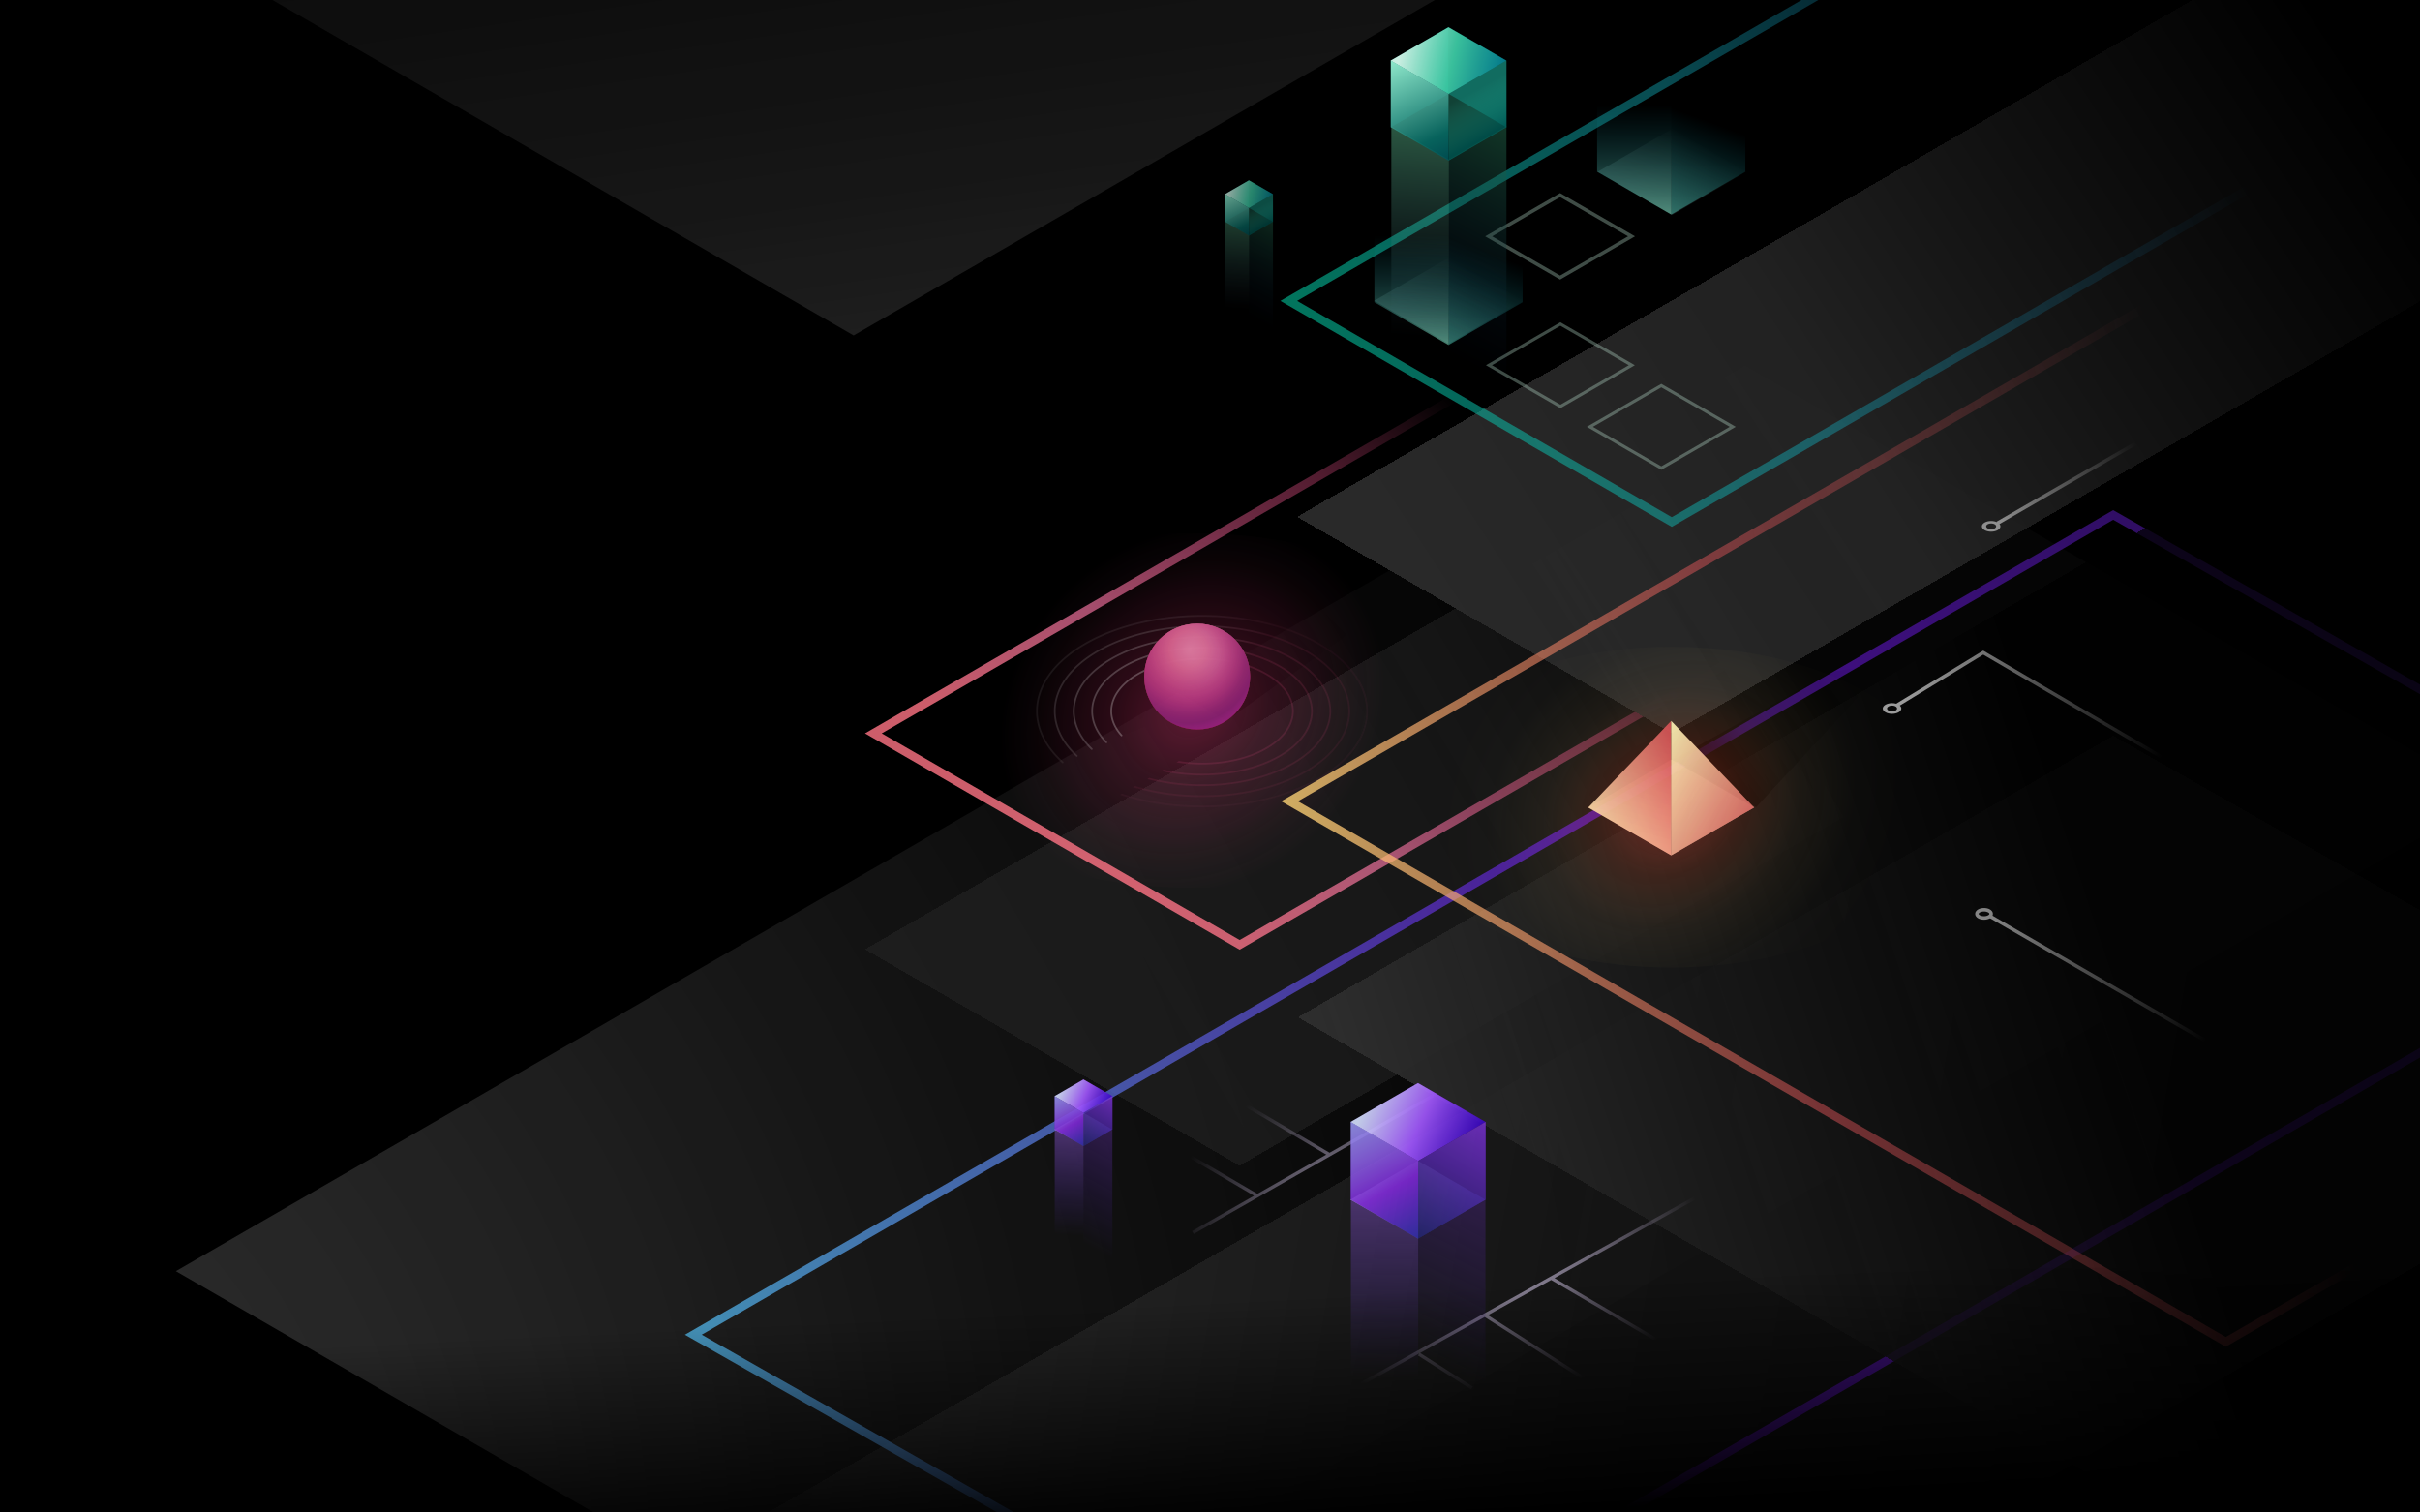 <svg xmlns="http://www.w3.org/2000/svg" width="800" height="500" fill="none">
  <g clip-path="url(#a)">
    <path fill="#000" d="M0 0h800v500H0z"/>
    <g opacity=".8" filter="url(#b)">
      <path d="m576.848 120.743 246.736 142.453-518.718 299.482L58.129 420.225l518.719-299.482Z" fill="url(#c)"/>
    </g>
    <g filter="url(#d)">
      <path d="M634.523 41.206 285.945 242.44l123.857 71.502L758.38 112.708 634.523 41.206Z" fill="url(#e)" shape-rendering="crispEdges"/>
    </g>
    <path d="m755.612 112.708-345.81 199.636-121.089-69.904 345.81-199.636 121.089 69.904Z" stroke="url(#f)" stroke-opacity=".8" stroke-width="2.768"/>
    <g filter="url(#g)">
      <path d="m405.402 238.224 61.079-43.153-29.841 2.795c-15.717 6.682-57.337 25.31-57.337 25.31l26.099 15.048Z" fill="url(#h)"/>
    </g>
    <g opacity=".9">
      <ellipse rx="23.496" ry="23.538" transform="matrix(-.866 -.5 -.866 .5 394.328 234.877)" fill="url(#i)"/>
      <path d="M322.62 193.476c-39.673 22.905-39.73 60.01-.127 82.874 39.603 22.865 103.869 22.832 143.543-.073 39.673-22.905 39.73-60.01.127-82.874-39.603-22.865-103.869-22.832-143.543.073Z" fill="url(#j)" fill-opacity=".6"/>
      <path opacity=".2" fill-rule="evenodd" clip-rule="evenodd" d="M436.106 212.574c-10.71-6.183-24.732-9.267-38.737-9.267-14.005 0-28.025 3.084-38.738 9.267-10.71 6.184-16.129 14.326-16.129 22.528 0 5.989 2.889 11.947 8.617 17.132a.286.286 0 0 0 .384-.424c-5.637-5.102-8.431-10.922-8.431-16.708 0-7.924 5.239-15.909 15.843-22.032 10.604-6.121 24.52-9.19 38.451-9.19 13.931 0 27.847 3.069 38.451 9.19 10.604 6.123 15.843 14.108 15.843 22.032 0 7.925-5.236 15.909-15.843 22.033-10.604 6.121-24.52 9.19-38.451 9.19-9.15 0-18.291-1.323-26.493-3.965l-.67.383c8.394 2.772 17.781 4.154 27.163 4.154 14.005 0 28.025-3.083 38.738-9.267 10.71-6.184 16.129-14.326 16.129-22.528 0-8.202-5.419-16.347-16.129-22.528h.002Z" fill="url(#k)"/>
      <path opacity=".35" fill-rule="evenodd" clip-rule="evenodd" d="M356.086 250.153a.29.29 0 0 1-.317-.052c-4.896-4.558-7.367-9.762-7.367-14.999 0-7.329 4.844-14.6 14.401-20.117 9.559-5.52 22.067-8.268 34.56-8.268 12.494 0 25.004 2.751 34.564 8.268 9.556 5.517 14.4 12.788 14.4 20.117 0 7.329-4.844 14.601-14.4 20.118-9.56 5.517-22.067 8.268-34.564 8.268-7.833 0-15.674-1.082-22.788-3.25l.684-.392c6.914 2.044 14.506 3.069 22.104 3.069 12.419 0 24.824-2.737 34.277-8.193 9.454-5.457 14.114-12.568 14.114-19.622 0-7.055-4.66-14.166-14.114-19.623-9.45-5.456-21.855-8.193-34.277-8.193s-24.824 2.737-34.274 8.193c-9.453 5.457-14.114 12.568-14.114 19.623 0 5.038 2.379 10.108 7.183 14.58a.286.286 0 0 1-.075.47l.003.003Z" fill="url(#l)"/>
      <path opacity=".5" fill-rule="evenodd" clip-rule="evenodd" d="M361.044 247.885a.294.294 0 0 1-.321-.054c-4.014-3.888-6.043-8.294-6.043-12.729 0-6.401 4.231-12.745 12.562-17.555 8.334-4.809 19.236-7.208 30.126-7.208s21.792 2.396 30.123 7.208c8.331 4.81 12.562 11.154 12.562 17.555 0 6.402-4.231 12.746-12.562 17.555-8.334 4.81-19.236 7.209-30.123 7.209-6.181 0-12.365-.773-18.082-2.319l.707-.403c5.505 1.434 11.437 2.15 17.375 2.15 10.813 0 21.612-2.382 29.837-7.132 8.228-4.749 12.276-10.933 12.276-17.06 0-6.126-4.048-12.31-12.276-17.06-8.225-4.749-19.024-7.131-29.837-7.131-10.813 0-21.612 2.382-29.84 7.131-8.228 4.75-12.276 10.934-12.276 17.06 0 4.243 1.941 8.515 5.869 12.316a.283.283 0 0 1-.077.464v.003Z" fill="url(#m)"/>
      <path opacity=".6" fill-rule="evenodd" clip-rule="evenodd" d="M365.857 245.681a.29.29 0 0 1-.326-.061c-3.169-3.235-4.775-6.862-4.775-10.518 0-5.505 3.636-10.95 10.781-15.076 7.146-4.125 16.493-6.181 25.826-6.181 9.333 0 18.681 2.056 25.826 6.181 7.143 4.126 10.782 9.571 10.782 15.076 0 5.506-3.636 10.951-10.782 15.073-7.145 4.126-16.493 6.181-25.826 6.181-4.557 0-9.121-.489-13.426-1.471l.738-.424c4.08.882 8.383 1.323 12.688 1.323 9.259 0 18.5-2.039 25.54-6.104 7.04-4.065 10.495-9.35 10.495-14.578 0-5.227-3.455-10.515-10.495-14.577-7.04-4.063-16.281-6.104-25.54-6.104-9.258 0-18.499 2.038-25.539 6.104-7.04 4.065-10.496 9.35-10.496 14.577 0 3.473 1.523 6.971 4.61 10.118a.286.286 0 0 1-.083.461h.002Z" fill="url(#n)"/>
      <path opacity=".7" fill-rule="evenodd" clip-rule="evenodd" d="M370.881 243.385a.295.295 0 0 1-.335-.069c-2.305-2.548-3.476-5.371-3.476-8.214 0-4.574 3.023-9.089 8.938-12.505 5.915-3.415 13.653-5.116 21.374-5.116 7.722 0 15.457 1.701 21.375 5.116 5.914 3.416 8.937 7.931 8.937 12.505 0 4.575-3.023 9.09-8.937 12.505-5.918 3.416-13.653 5.116-21.375 5.116-2.845 0-5.694-.232-8.451-.692l.793-.453a51.1 51.1 0 0 0 7.658.573c7.647 0 15.28-1.686 21.088-5.039 5.812-3.355 8.652-7.71 8.652-12.01s-2.84-8.654-8.652-12.009c-5.808-3.353-13.441-5.039-21.088-5.039-7.646 0-15.279 1.686-21.088 5.039-5.811 3.355-8.651 7.709-8.651 12.009 0 2.671 1.099 5.368 3.327 7.83a.288.288 0 0 1-.089.453Z" fill="url(#o)"/>
      <path d="M378.255 223.658c0 9.662 7.832 17.494 17.493 17.494 9.662 0 17.494-7.832 17.494-17.494 0-9.661-7.832-17.493-17.494-17.493-9.661 0-17.493 7.832-17.493 17.493Z" fill="url(#p)"/>
      <path d="M378.255 223.658c0 9.662 7.832 17.494 17.493 17.494 9.662 0 17.494-7.832 17.494-17.494 0-9.661-7.832-17.493-17.494-17.493-9.661 0-17.493 7.832-17.493 17.493Z" fill="url(#q)" fill-opacity=".5"/>
      <path d="M378.255 223.658c0 9.662 7.832 17.494 17.493 17.494 9.662 0 17.494-7.832 17.494-17.494 0-9.661-7.832-17.493-17.494-17.493-9.661 0-17.493 7.832-17.493 17.493Z" fill="url(#r)"/>
      <path d="M378.255 223.658c0 9.662 7.832 17.494 17.493 17.494 9.662 0 17.494-7.832 17.494-17.494 0-9.661-7.832-17.493-17.494-17.493-9.661 0-17.493 7.832-17.493 17.493Z" fill="url(#s)" fill-opacity=".5"/>
      <path d="M378.254 223.658c0 9.662 7.832 17.494 17.493 17.494 9.662 0 17.494-7.832 17.494-17.494 0-9.661-7.832-17.493-17.494-17.493-9.661 0-17.493 7.832-17.493 17.493Z" fill="url(#t)" fill-opacity=".8"/>
      <path d="M378.254 223.658c0 9.662 7.832 17.494 17.493 17.494 9.662 0 17.494-7.832 17.494-17.494 0-9.661-7.832-17.493-17.494-17.493-9.661 0-17.493 7.832-17.493 17.493Z" fill="url(#u)" fill-opacity=".5"/>
      <path d="M378.254 223.658c0 9.662 7.832 17.494 17.493 17.494 9.662 0 17.494-7.832 17.494-17.494 0-9.661-7.832-17.493-17.494-17.493-9.661 0-17.493 7.832-17.493 17.493Z" fill="url(#v)" fill-opacity=".8"/>
      <path d="M378.254 223.658c0 9.662 7.832 17.494 17.493 17.494 9.662 0 17.494-7.832 17.494-17.494 0-9.661-7.832-17.493-17.494-17.493-9.661 0-17.493 7.832-17.493 17.493Z" fill="url(#w)" fill-opacity=".5"/>
    </g>
    <g filter="url(#x)">
      <path d="m787.609-107.678-358.81 207.14 123.857 71.503 358.809-207.14-123.856-71.503Z" fill="url(#y)" shape-rendering="crispEdges"/>
    </g>
    <path d="m788.301-108.877-.692-.399-.692.399-358.81 207.141-2.076 1.199 2.076 1.198 123.857 71.503.692.399.691-.399 358.81-207.141 2.076-1.199-2.076-1.198-123.856-71.503Z" stroke="url(#z)" stroke-opacity=".6" stroke-width="2.768"/>
    <path opacity=".2" transform="scale(1.225 .707) rotate(-45 355.177 -377.338)" fill="url(#A)" d="M0 0h28.419v28.419H0z"/>
    <path opacity=".3" transform="scale(1.225 .707) rotate(-45 407.542 -398.433)" stroke="#D3FDEB" stroke-width="1.153" d="M.999 0h27.266v27.266H.999z"/>
    <path opacity=".3" transform="scale(1.225 .707) rotate(-45 455.926 -416.908)" stroke="#D3FDEB" stroke-width="1.153" d="M.999 0h27.266v27.266H.999z"/>
    <path opacity=".3" d="m492.122 78.12 23.613-13.632 23.614 13.632-23.614 13.632-23.613-13.632Z" stroke="#D3FDEB" stroke-width="1.153"/>
    <path opacity=".2" transform="scale(1.225 .707) rotate(-45 312.55 -480.256)" fill="url(#B)" d="M0 0h28.419v28.419H0z"/>
    <path d="m503.352 99.896-24.502 14.147v-49.06l24.502-14.146v49.06Z" fill="url(#C)" fill-opacity=".65"/>
    <path d="m454.348 99.896 24.502 14.147V46.401l-24.502-14.146v67.641Z" fill="url(#D)" fill-opacity=".65"/>
    <path d="m576.977 56.782-24.502 14.146v-49.06l24.502-14.146v49.06Z" fill="url(#E)" fill-opacity=".65"/>
    <path d="m527.973 56.782 24.502 14.146V3.286L527.973-10.86v67.642Z" fill="url(#F)" fill-opacity=".65"/>
    <g opacity=".8" filter="url(#G)">
      <path transform="scale(-1.225 .707) rotate(45 300.677 -335.519)" fill="url(#H)" d="M0 0h273.327v388.134H0z"/>
    </g>
    <path d="m478.971 52.768 19.027-10.986v117.665l-19.027 10.986V52.768Z" fill="url(#I)" fill-opacity=".7"/>
    <path d="m478.971 52.768-19.028-10.986v117.015l19.028 10.986V52.768Z" fill="url(#J)" fill-opacity=".65"/>
    <path d="m459.77 20 19.113-11.035v22.07L459.77 42.07V20Z" fill="#0CC" fill-opacity=".38"/>
    <path d="M497.998 20 478.885 8.965v22.07l19.113 11.035V20Z" fill="#009A9A" fill-opacity=".38"/>
    <path transform="matrix(-.866 -.5 .866 -.5 478.824 31.065)" fill="url(#K)" fill-opacity=".9" d="M0 0h22.07v22.07H0z"/>
    <path d="M478.889 31.035 459.775 20v22.07l19.114 11.035v-22.07Z" fill="url(#L)" fill-opacity=".9"/>
    <path d="m478.883 31.03 19.113-11.035v22.07L478.883 53.1V31.03Z" fill="url(#M)" fill-opacity=".9"/>
    <g opacity=".7">
      <path d="m412.934 77.744 7.886-4.553v48.768l-7.886 4.553V77.744Z" fill="url(#N)" fill-opacity=".7"/>
      <path d="m412.934 77.744-7.887-4.553v48.499l7.887 4.553V77.744Z" fill="url(#O)" fill-opacity=".65"/>
      <path d="m404.975 64.163 7.921-4.573v9.147l-7.921 4.574v-9.148Z" fill="#0CC" fill-opacity=".38"/>
      <path d="m420.818 64.163-7.922-4.573v9.147l7.922 4.574v-9.148Z" fill="#009A9A" fill-opacity=".38"/>
      <path transform="matrix(-.866 -.5 .866 -.5 412.873 68.75)" fill="url(#P)" fill-opacity=".9" d="M0 0h9.147v9.147H0z"/>
      <path d="m412.898 68.737-7.921-4.574v9.147l7.921 4.574v-9.147Z" fill="url(#Q)" fill-opacity=".9"/>
      <path d="m412.896 68.735 7.922-4.574v9.147l-7.922 4.574v-9.147Z" fill="url(#R)" fill-opacity=".9"/>
    </g>
    <g filter="url(#S)">
      <path d="m698.583 171.828 203.426 115.677L435.402 556.9 231.977 441.223l466.606-269.395Z" fill="url(#T)" shape-rendering="crispEdges"/>
    </g>
    <path d="m699.267 170.625-.69-.392-.686.396-466.606 269.396-2.092 1.207 2.1 1.194 203.425 115.677.69.392.686-.396L902.7 288.704l2.092-1.208-2.099-1.194-203.426-115.677Z" stroke="url(#U)" stroke-opacity=".8" stroke-width="2.768"/>
    <path d="m358.199 378.9 9.534-5.504v58.954l-9.534 5.504V378.9Z" fill="url(#V)" fill-opacity=".7"/>
    <path d="m358.199 378.9-9.533-5.504v58.628l9.533 5.504V378.9Z" fill="url(#W)" fill-opacity=".65"/>
    <path d="m348.637 362.344 9.56-5.519v11.039l-9.56 5.519v-11.039Z" fill="#5A00CC" fill-opacity=".38"/>
    <path d="m367.758 362.344-9.56-5.519v11.039l9.56 5.519v-11.039Z" fill="#56009A" fill-opacity=".38"/>
    <path transform="matrix(-.866 -.5 .866 -.5 358.168 367.88)" fill="url(#X)" d="M0 0h11.039v11.039H0z"/>
    <path transform="matrix(-.866 -.5 .866 -.5 358.168 378.889)" fill="url(#Y)" fill-opacity=".9" d="M0 0h11.039v11.039H0z"/>
    <path d="m358.201 367.865-9.56-5.52v11.039l9.56 5.52v-11.039Z" fill="url(#Z)" fill-opacity=".9"/>
    <path d="m358.199 367.862 9.56-5.519v11.039l-9.56 5.519v-11.039Z" fill="url(#aa)" fill-opacity=".9"/>
    <g filter="url(#ab)">
      <path d="M725.421 93.78 1032.17 270.88 735.801 441.989 429.053 264.888 725.421 93.78Z" fill="url(#ac)" shape-rendering="crispEdges"/>
    </g>
    <path d="m726.113 92.581-.692-.4-.692.4L428.361 263.69l-2.076 1.198 2.076 1.198 306.748 177.102.692.399.692-.399L1032.86 272.08l2.08-1.199-2.08-1.198L726.113 92.581Z" stroke="url(#ad)" stroke-opacity=".8" stroke-width="2.768"/>
    <g filter="url(#ae)">
      <path d="m624.982 218.971-44.441 47.864-27.352-15.77-28.433 15.77 28.018-16.01.415.24 52.267-28.99 19.526-3.104Z" fill="url(#af)"/>
    </g>
    <path d="M487.798 229.384c-35.886 20.719-35.938 54.281-.115 74.963 35.823 20.683 93.955 20.653 129.841-.066 35.887-20.719 35.938-54.281.115-74.964-35.823-20.682-93.954-20.652-129.841.067Z" fill="url(#ag)" fill-opacity=".5"/>
    <path opacity=".4" transform="matrix(-.866 -.5 .866 -.5 552.473 282.753)" fill="url(#ah)" d="M0 0h31.683v31.683H0z"/>
    <g opacity=".9" fill-rule="evenodd" clip-rule="evenodd">
      <path d="m525.035 266.962 27.424-28.648v44.452l-27.424-15.804Z" fill="url(#ai)"/>
      <path d="m525.035 266.962 27.424-28.648v44.452l-27.424-15.804Z" fill="url(#aj)" fill-opacity=".1"/>
    </g>
    <g opacity=".9" fill-rule="evenodd" clip-rule="evenodd">
      <path d="m579.887 266.962-27.424-28.648v44.452l27.424-15.804Z" fill="url(#ak)"/>
      <path d="m579.887 266.962-27.424-28.648v44.452l27.424-15.804Z" fill="url(#al)" fill-opacity=".1"/>
    </g>
    <path opacity=".6" fill-rule="evenodd" clip-rule="evenodd" d="m415.66 394.675-64.161-37.632-.556.946 63.617 37.313-20.496 11.684.543.953 79.606-45.379-.544-.954-34.135 19.459-37.579-22.152-.557.945 37.037 21.834-22.775 12.983Zm97.116 28.463-20.886 11.64 35.957 22.978-.616.91-36.431-23.281-21.319 11.881 17.434 11.142-.615.91-17.565-11.225.447-.66-28.417 15.837-.534-.959 141.5-78.859.534.959-68.377 38.107 60.273 35.331-.554.947-60.831-35.658Z" fill="url(#am)"/>
    <g opacity=".5" stroke-width="1.153">
      <path d="m660.271 172.982 105.19-60.731" stroke="url(#an)"/>
      <circle r="1.925" transform="scale(1.225 .707) rotate(-45 565.752 -525.562)" stroke="#fff"/>
    </g>
    <g opacity=".5" stroke-width="1.153">
      <path d="m657.949 302.945 105.19 60.731" stroke="url(#ao)"/>
      <path d="M657.544 303.072c.921-.532.921-1.394 0-1.925-.92-.532-2.413-.532-3.333 0-.921.531-.921 1.393 0 1.925.92.531 2.413.531 3.333 0Z" stroke="#fff"/>
    </g>
    <g opacity=".6" stroke-width="1.153">
      <path d="m764.627 279.537-109.012-63.796-28.718 17.526" stroke="url(#ap)"/>
      <circle r="1.925" transform="scale(1.225 .707) rotate(-45 655.19 -450.69)" stroke="#fff"/>
    </g>
    <path d="m468.822 409.501 22.245-12.843v137.558l-22.245 12.843V409.501Z" fill="url(#aq)" fill-opacity=".7"/>
    <path d="m468.822 409.501-22.244-12.843v136.799l22.244 12.843V409.501Z" fill="url(#ar)" fill-opacity=".65"/>
    <path d="m446.514 370.875 22.307-12.879v25.758l-22.307 12.879v-25.758Z" fill="#5A00CC" fill-opacity=".38"/>
    <path d="m491.129 370.875-22.307-12.879v25.758l22.307 12.879v-25.758Z" fill="#56009A" fill-opacity=".38"/>
    <path transform="matrix(-.866 -.5 .866 -.5 468.752 383.789)" fill="url(#as)" d="M0 0h25.758v25.758H0z"/>
    <path transform="matrix(-.866 -.5 .866 -.5 468.752 409.477)" fill="url(#at)" fill-opacity=".9" d="M0 0h25.758v25.758H0z"/>
    <path d="m468.83 383.754-22.307-12.879v25.758l22.307 12.879v-25.758Z" fill="url(#au)" fill-opacity=".9"/>
    <path d="m468.82 383.748 22.307-12.879v25.758l-22.307 12.879v-25.758Z" fill="url(#av)" fill-opacity=".9"/>
    <path transform="rotate(90 800 419)" fill="url(#aw)" d="M800 419h81v800h-81z"/>
  </g>
  <defs>
    <linearGradient id="e" x1="556.616" y1="88.85" x2="266.493" y2="259.227" gradientUnits="userSpaceOnUse">
      <stop stop-color="#313131" stop-opacity="0"/>
      <stop offset=".432" stop-color="#1C1C1C" stop-opacity=".76"/>
      <stop offset="1" stop-color="#1F1F1F" stop-opacity=".86"/>
    </linearGradient>
    <linearGradient id="f" x1="493.097" y1="143.035" x2="367.286" y2="285.915" gradientUnits="userSpaceOnUse">
      <stop stop-color="#F4538E" stop-opacity="0"/>
      <stop offset=".255" stop-color="#F4538E" stop-opacity=".42"/>
      <stop offset=".684" stop-color="#FB78A7" stop-opacity=".805"/>
      <stop offset="1" stop-color="#FF7485"/>
    </linearGradient>
    <linearGradient id="h" x1="400.34" y1="219.955" x2="433.456" y2="187.047" gradientUnits="userSpaceOnUse">
      <stop/>
      <stop offset=".349" stop-opacity=".37"/>
      <stop offset=".542" stop-opacity=".23"/>
      <stop offset=".766" stop-opacity=".12"/>
      <stop offset="1" stop-opacity="0"/>
    </linearGradient>
    <linearGradient id="k" x1="378.414" y1="217.796" x2="398.122" y2="235.789" gradientUnits="userSpaceOnUse">
      <stop stop-color="#fff" stop-opacity=".4"/>
      <stop offset="1" stop-color="#DC477D" stop-opacity=".26"/>
    </linearGradient>
    <linearGradient id="l" x1="380.449" y1="219.657" x2="398.039" y2="235.715" gradientUnits="userSpaceOnUse">
      <stop stop-color="#fff" stop-opacity=".4"/>
      <stop offset="1" stop-color="#DC477D" stop-opacity=".26"/>
    </linearGradient>
    <linearGradient id="m" x1="382.621" y1="221.63" x2="397.958" y2="235.632" gradientUnits="userSpaceOnUse">
      <stop stop-color="#fff" stop-opacity=".4"/>
      <stop offset="1" stop-color="#DC477D" stop-opacity=".26"/>
    </linearGradient>
    <linearGradient id="n" x1="384.724" y1="223.536" x2="397.879" y2="235.549" gradientUnits="userSpaceOnUse">
      <stop stop-color="#fff" stop-opacity=".4"/>
      <stop offset="1" stop-color="#DC477D" stop-opacity=".26"/>
    </linearGradient>
    <linearGradient id="o" x1="386.93" y1="225.503" x2="397.826" y2="235.452" gradientUnits="userSpaceOnUse">
      <stop stop-color="#fff" stop-opacity=".4"/>
      <stop offset="1" stop-color="#DC477D" stop-opacity=".26"/>
    </linearGradient>
    <linearGradient id="y" x1="476.533" y1="135.301" x2="772.991" y2="-58.488" gradientUnits="userSpaceOnUse">
      <stop stop-color="#292929"/>
      <stop offset=".418" stop-color="#262626" stop-opacity=".88"/>
      <stop offset="1" stop-color="#1F1F1F" stop-opacity="0"/>
    </linearGradient>
    <linearGradient id="z" x1="713.412" y1="-12.327" x2="407.215" y2="111.659" gradientUnits="userSpaceOnUse">
      <stop stop-color="#147DC2" stop-opacity="0"/>
      <stop offset=".505" stop-color="#14B3C2" stop-opacity=".7"/>
      <stop offset="1" stop-color="#01CE9D"/>
    </linearGradient>
    <linearGradient id="A" x1="-.004" y1="14.209" x2="28.42" y2="14.209" gradientUnits="userSpaceOnUse">
      <stop stop-color="#59F5FF" stop-opacity=".62"/>
      <stop offset="0" stop-color="#BBFBFF" stop-opacity=".62"/>
      <stop offset="1" stop-color="#B8FFE1" stop-opacity=".02"/>
    </linearGradient>
    <linearGradient id="B" x1="-.004" y1="14.209" x2="28.42" y2="14.209" gradientUnits="userSpaceOnUse">
      <stop stop-color="#59F5FF" stop-opacity=".62"/>
      <stop offset="0" stop-color="#BBFBFF" stop-opacity=".62"/>
      <stop offset="1" stop-color="#B8FFE1" stop-opacity=".02"/>
    </linearGradient>
    <linearGradient id="C" x1="487.202" y1="123.731" x2="500.887" y2="86.823" gradientUnits="userSpaceOnUse">
      <stop stop-color="#56C0A7"/>
      <stop offset="1" stop-color="#008196" stop-opacity="0"/>
    </linearGradient>
    <linearGradient id="D" x1="467.709" y1="121.777" x2="467.328" y2="77.799" gradientUnits="userSpaceOnUse">
      <stop stop-color="#9EFED5"/>
      <stop offset="1" stop-color="#008196" stop-opacity="0"/>
    </linearGradient>
    <linearGradient id="E" x1="560.827" y1="80.616" x2="574.512" y2="43.708" gradientUnits="userSpaceOnUse">
      <stop stop-color="#56C0A7"/>
      <stop offset="1" stop-color="#008196" stop-opacity="0"/>
    </linearGradient>
    <linearGradient id="F" x1="541.334" y1="78.662" x2="540.953" y2="34.684" gradientUnits="userSpaceOnUse">
      <stop stop-color="#9EFED5"/>
      <stop offset="1" stop-color="#008196" stop-opacity="0"/>
    </linearGradient>
    <linearGradient id="I" x1="486.837" y1="10.113" x2="440.325" y2="96.083" gradientUnits="userSpaceOnUse">
      <stop stop-color="#2A7D4C"/>
      <stop offset="1" stop-color="#04183E" stop-opacity="0"/>
    </linearGradient>
    <linearGradient id="J" x1="476.815" y1="19.399" x2="470.109" y2="111.518" gradientUnits="userSpaceOnUse">
      <stop stop-color="#65D592"/>
      <stop offset="1" stop-color="#31526A" stop-opacity="0"/>
    </linearGradient>
    <linearGradient id="K" x1="22.028" y1="3.586" x2="-.738" y2="21.112" gradientUnits="userSpaceOnUse">
      <stop stop-color="#DFFFF1"/>
      <stop offset=".5" stop-color="#4DECBC" stop-opacity=".83"/>
      <stop offset=".987" stop-color="#0694AB" stop-opacity=".8"/>
    </linearGradient>
    <linearGradient id="L" x1="459.775" y1="19.129" x2="475.98" y2="54.116" gradientUnits="userSpaceOnUse">
      <stop stop-color="#A5FFDE" stop-opacity=".99"/>
      <stop offset=".781" stop-color="#086E67" stop-opacity=".998"/>
      <stop offset="1" stop-color="#005459"/>
    </linearGradient>
    <linearGradient id="M" x1="488.44" y1="29.089" x2="495.836" y2="42.498" gradientUnits="userSpaceOnUse">
      <stop stop-color="#3DEBC1" stop-opacity=".31"/>
      <stop offset="1" stop-color="#016862" stop-opacity=".81"/>
    </linearGradient>
    <linearGradient id="N" x1="416.194" y1="60.066" x2="396.916" y2="95.697" gradientUnits="userSpaceOnUse">
      <stop stop-color="#2A7D4C"/>
      <stop offset="1" stop-color="#04183E" stop-opacity="0"/>
    </linearGradient>
    <linearGradient id="O" x1="412.04" y1="63.914" x2="409.261" y2="102.094" gradientUnits="userSpaceOnUse">
      <stop stop-color="#65D592"/>
      <stop offset="1" stop-color="#31526A" stop-opacity="0"/>
    </linearGradient>
    <linearGradient id="P" x1="9.13" y1="1.486" x2="-.306" y2="8.75" gradientUnits="userSpaceOnUse">
      <stop stop-color="#DFFFF1"/>
      <stop offset=".5" stop-color="#4DECBC" stop-opacity=".83"/>
      <stop offset=".987" stop-color="#0694AB" stop-opacity=".8"/>
    </linearGradient>
    <linearGradient id="Q" x1="404.977" y1="63.802" x2="411.693" y2="78.303" gradientUnits="userSpaceOnUse">
      <stop stop-color="#A5FFDE" stop-opacity=".99"/>
      <stop offset=".781" stop-color="#086E67" stop-opacity=".998"/>
      <stop offset="1" stop-color="#005459"/>
    </linearGradient>
    <linearGradient id="R" x1="416.857" y1="67.93" x2="419.923" y2="73.488" gradientUnits="userSpaceOnUse">
      <stop stop-color="#3DEBC1" stop-opacity=".31"/>
      <stop offset="1" stop-color="#016862" stop-opacity=".81"/>
    </linearGradient>
    <linearGradient id="T" x1="193.086" y1="449.151" x2="943.302" y2="578.559" gradientUnits="userSpaceOnUse">
      <stop stop-color="#2D2D2D"/>
      <stop offset=".418" stop-color="#181818" stop-opacity=".74"/>
      <stop offset="1" stop-color="#1F1F1F" stop-opacity=".13"/>
    </linearGradient>
    <linearGradient id="U" x1="976.693" y1="327.93" x2="226.886" y2="447.437" gradientUnits="userSpaceOnUse">
      <stop stop-color="#171234"/>
      <stop offset=".568" stop-color="#5811B5"/>
      <stop offset="1" stop-color="#4CACDA"/>
    </linearGradient>
    <linearGradient id="V" x1="362.14" y1="357.529" x2="338.836" y2="400.602" gradientUnits="userSpaceOnUse">
      <stop stop-color="#532A7D"/>
      <stop offset="1" stop-color="#33197C" stop-opacity="0"/>
    </linearGradient>
    <linearGradient id="W" x1="357.119" y1="362.181" x2="353.759" y2="408.336" gradientUnits="userSpaceOnUse">
      <stop stop-color="#9C65D5"/>
      <stop offset="1" stop-color="#522AC2" stop-opacity="0"/>
    </linearGradient>
    <linearGradient id="X" x1="11.501" y1="2.409" x2="-.726" y2="9.575" gradientUnits="userSpaceOnUse">
      <stop stop-color="#DAEBFF" stop-opacity=".86"/>
      <stop offset=".5" stop-color="#A35BFF" stop-opacity=".88"/>
      <stop offset=".987" stop-color="#3A07CD" stop-opacity=".8"/>
    </linearGradient>
    <linearGradient id="Y" x1="12.349" y1="-.323" x2="-1.517" y2="10.721" gradientUnits="userSpaceOnUse">
      <stop stop-color="#D1DBFF"/>
      <stop offset=".479" stop-color="#A975FF" stop-opacity=".45"/>
      <stop offset=".987" stop-color="#552ACE" stop-opacity=".65"/>
    </linearGradient>
    <linearGradient id="Z" x1="348.641" y1="361.91" x2="357.712" y2="378.904" gradientUnits="userSpaceOnUse">
      <stop stop-color="#A5B3FF" stop-opacity=".84"/>
      <stop offset=".596" stop-color="#7622CA" stop-opacity=".998"/>
      <stop offset="1" stop-color="#2E2C9F"/>
    </linearGradient>
    <linearGradient id="aa" x1="368.086" y1="362.343" x2="358.199" y2="379.236" gradientUnits="userSpaceOnUse">
      <stop stop-color="#863BE7" stop-opacity=".76"/>
      <stop offset="1" stop-color="#0F1B5C" stop-opacity=".81"/>
    </linearGradient>
    <linearGradient id="ac" x1="424.29" y1="289.859" x2="686.27" y2="202.867" gradientUnits="userSpaceOnUse">
      <stop stop-color="#313131"/>
      <stop offset="1" stop-opacity=".74"/>
    </linearGradient>
    <linearGradient id="ad" x1="726.645" y1="183.557" x2="415.886" y2="252.402" gradientUnits="userSpaceOnUse">
      <stop stop-color="#EC585D" stop-opacity="0"/>
      <stop offset=".505" stop-color="#EC585D" stop-opacity=".57"/>
      <stop offset="1" stop-color="#FFD976"/>
    </linearGradient>
    <linearGradient id="af" x1="554.775" y1="254.327" x2="610.387" y2="212.388" gradientUnits="userSpaceOnUse">
      <stop/>
      <stop offset=".349" stop-opacity=".37"/>
      <stop offset=".542" stop-opacity=".23"/>
      <stop offset=".766" stop-opacity=".12"/>
      <stop offset="1" stop-opacity="0"/>
    </linearGradient>
    <linearGradient id="ah" x1="0" y1="31.683" x2="34.5" y2="3.441" gradientUnits="userSpaceOnUse">
      <stop stop-color="#FFF4D4"/>
      <stop offset="1" stop-color="#EC585D"/>
    </linearGradient>
    <linearGradient id="ai" x1="525.035" y1="282.766" x2="564.146" y2="262.251" gradientUnits="userSpaceOnUse">
      <stop stop-color="#FFF6B7"/>
      <stop offset="1" stop-color="#EC585D"/>
    </linearGradient>
    <linearGradient id="aj" x1="550.949" y1="234.098" x2="538.712" y2="278.573" gradientUnits="userSpaceOnUse">
      <stop/>
      <stop offset="1" stop-opacity="0"/>
    </linearGradient>
    <linearGradient id="ak" x1="579.887" y1="282.766" x2="540.776" y2="262.251" gradientUnits="userSpaceOnUse">
      <stop stop-color="#EC585D"/>
      <stop offset="1" stop-color="#FFF6B7"/>
    </linearGradient>
    <linearGradient id="al" x1="581.899" y1="265.41" x2="552.489" y2="245.718" gradientUnits="userSpaceOnUse">
      <stop/>
      <stop offset="1" stop-opacity="0"/>
    </linearGradient>
    <linearGradient id="an" x1="660.271" y1="172.982" x2="705.601" y2="145.963" gradientUnits="userSpaceOnUse">
      <stop stop-color="#fff"/>
      <stop offset="1" stop-color="#fff" stop-opacity="0"/>
    </linearGradient>
    <linearGradient id="ao" x1="657.949" y1="302.945" x2="729.099" y2="343.645" gradientUnits="userSpaceOnUse">
      <stop stop-color="#fff"/>
      <stop offset="1" stop-color="#fff" stop-opacity="0"/>
    </linearGradient>
    <linearGradient id="ap" x1="629.1" y1="232.2" x2="714.767" y2="249.191" gradientUnits="userSpaceOnUse">
      <stop stop-color="#fff"/>
      <stop offset="1" stop-color="#fff" stop-opacity="0"/>
    </linearGradient>
    <linearGradient id="aq" x1="478.018" y1="359.634" x2="441.335" y2="433.833" gradientUnits="userSpaceOnUse">
      <stop stop-color="#532A7D"/>
      <stop offset="1" stop-color="#33197C" stop-opacity="0"/>
    </linearGradient>
    <linearGradient id="ar" x1="466.302" y1="370.49" x2="464.617" y2="455.67" gradientUnits="userSpaceOnUse">
      <stop stop-color="#9C65D5"/>
      <stop offset="1" stop-color="#522AC2" stop-opacity="0"/>
    </linearGradient>
    <linearGradient id="as" x1="26.836" y1="5.62" x2="-1.693" y2="22.341" gradientUnits="userSpaceOnUse">
      <stop stop-color="#DAEBFF" stop-opacity=".86"/>
      <stop offset=".5" stop-color="#A35BFF" stop-opacity=".88"/>
      <stop offset=".987" stop-color="#3A07CD" stop-opacity=".8"/>
    </linearGradient>
    <linearGradient id="at" x1="28.815" y1="-.753" x2="-3.539" y2="25.015" gradientUnits="userSpaceOnUse">
      <stop stop-color="#D1DBFF"/>
      <stop offset=".479" stop-color="#A975FF" stop-opacity=".45"/>
      <stop offset=".987" stop-color="#552ACE" stop-opacity=".65"/>
    </linearGradient>
    <linearGradient id="au" x1="446.523" y1="369.859" x2="467.689" y2="409.512" gradientUnits="userSpaceOnUse">
      <stop stop-color="#A5B3FF" stop-opacity=".84"/>
      <stop offset=".596" stop-color="#7622CA" stop-opacity=".998"/>
      <stop offset="1" stop-color="#2E2C9F"/>
    </linearGradient>
    <linearGradient id="av" x1="491.889" y1="370.869" x2="468.82" y2="410.286" gradientUnits="userSpaceOnUse">
      <stop stop-color="#863BE7" stop-opacity=".76"/>
      <stop offset="1" stop-color="#0F1B5C" stop-opacity=".81"/>
    </linearGradient>
    <linearGradient id="aw" x1="881" y1="715.552" x2="805.82" y2="719.357" gradientUnits="userSpaceOnUse">
      <stop/>
      <stop offset="1" stop-opacity="0"/>
    </linearGradient>
    <radialGradient id="c" cx="0" cy="0" r="1" gradientUnits="userSpaceOnUse" gradientTransform="matrix(515.978 -329.131 327.335 513.163 -49.756 515.211)">
      <stop stop-color="#484848" stop-opacity=".88"/>
      <stop offset=".47" stop-color="#242424"/>
      <stop offset="1" stop-color="#131313" stop-opacity=".34"/>
    </radialGradient>
    <radialGradient id="i" cx="0" cy="0" r="1" gradientUnits="userSpaceOnUse" gradientTransform="rotate(94.934 .932 22.568) scale(29.762 27.068)">
      <stop stop-opacity=".8"/>
      <stop offset=".365" stop-opacity=".4"/>
      <stop offset=".844" stop-opacity="0"/>
    </radialGradient>
    <radialGradient id="j" cx="0" cy="0" r="1" gradientUnits="userSpaceOnUse" gradientTransform="rotate(141.935 156.576 185.467) scale(88.981 76.654)">
      <stop stop-color="#CA3066" stop-opacity=".8"/>
      <stop offset=".295" stop-color="#CA3066" stop-opacity=".4"/>
      <stop offset=".599" stop-color="#D63F75" stop-opacity=".095"/>
      <stop offset=".754" stop-color="#DC477D" stop-opacity="0"/>
    </radialGradient>
    <radialGradient id="p" cx="0" cy="0" r="1" gradientUnits="userSpaceOnUse" gradientTransform="rotate(96.139 102.782 286.443) scale(26.422 26.422)">
      <stop offset=".135" stop-color="#DC477D" stop-opacity=".4"/>
      <stop offset=".748" stop-color="#8A143F"/>
    </radialGradient>
    <radialGradient id="q" cx="0" cy="0" r="1" gradientUnits="userSpaceOnUse" gradientTransform="matrix(-2.525 14.127 -14.127 -2.525 398.333 214.882)">
      <stop stop-color="#F98DB4"/>
      <stop offset=".969" stop-color="#DC477D" stop-opacity="0"/>
    </radialGradient>
    <radialGradient id="r" cx="0" cy="0" r="1" gradientUnits="userSpaceOnUse" gradientTransform="matrix(-3.006 25.85 -25.85 -3.006 398.814 217.106)">
      <stop stop-color="#DC477D" stop-opacity="0"/>
      <stop offset=".391" stop-color="#CA3066" stop-opacity="0"/>
      <stop offset=".734" stop-color="#64112F"/>
      <stop offset=".844" stop-color="#500B24"/>
      <stop offset=".969" stop-color="#6C0E30" stop-opacity=".17"/>
    </radialGradient>
    <radialGradient id="s" cx="0" cy="0" r="1" gradientUnits="userSpaceOnUse" gradientTransform="matrix(-3.306 26.511 -26.511 -3.307 399.054 214.641)">
      <stop offset=".219" stop-color="#D1EBFF"/>
      <stop offset="1" stop-color="#CA3066"/>
    </radialGradient>
    <radialGradient id="t" cx="0" cy="0" r="1" gradientUnits="userSpaceOnUse" gradientTransform="rotate(83.861 76.845 326.164) scale(26.422)">
      <stop offset=".135" stop-color="#DC477D" stop-opacity=".4"/>
      <stop offset=".748" stop-color="#8A143F"/>
    </radialGradient>
    <radialGradient id="u" cx="0" cy="0" r="1" gradientUnits="userSpaceOnUse" gradientTransform="rotate(79.867 68.235 342.27) scale(14.351)">
      <stop stop-color="#F9BFD4"/>
      <stop offset=".969" stop-color="#DC477D" stop-opacity="0"/>
    </radialGradient>
    <radialGradient id="v" cx="0" cy="0" r="1" gradientUnits="userSpaceOnUse" gradientTransform="rotate(83.368 74.433 329.046) scale(26.024)">
      <stop stop-color="#DC477D" stop-opacity="0"/>
      <stop offset=".391" stop-color="#CA3066" stop-opacity="0"/>
      <stop offset=".734" stop-color="#64112F"/>
      <stop offset=".844" stop-color="#500B24"/>
      <stop offset=".969" stop-color="#6C0E30" stop-opacity=".17"/>
    </radialGradient>
    <radialGradient id="w" cx="0" cy="0" r="1" gradientUnits="userSpaceOnUse" gradientTransform="rotate(82.891 74.683 329.532) scale(26.716)">
      <stop offset=".219" stop-color="#FE689E"/>
      <stop offset="1" stop-color="#BE30CA"/>
    </radialGradient>
    <radialGradient id="H" cx="0" cy="0" r="1" gradientUnits="userSpaceOnUse" gradientTransform="rotate(-121.364 330.381 165.3) scale(510.468 3628.95)">
      <stop stop-color="#484848" stop-opacity=".88"/>
      <stop offset=".47" stop-color="#242424" stop-opacity=".76"/>
      <stop offset="1" stop-color="#131313" stop-opacity=".34"/>
    </radialGradient>
    <radialGradient id="ag" cx="0" cy="0" r="1" gradientUnits="userSpaceOnUse" gradientTransform="rotate(142.55 231.037 227.097) scale(85.277 73.463)">
      <stop stop-color="#F73F3F" stop-opacity=".8"/>
      <stop offset=".295" stop-color="#FF6635" stop-opacity=".33"/>
      <stop offset=".521" stop-color="#FFC06D" stop-opacity=".12"/>
      <stop offset=".745" stop-color="#FFE974" stop-opacity=".02"/>
      <stop offset=".953" stop-color="#FFDF38" stop-opacity="0"/>
    </radialGradient>
    <radialGradient id="am" cx="0" cy="0" r="1" gradientUnits="userSpaceOnUse" gradientTransform="rotate(5.469 -4021.104 5185.476) scale(88.488 54.178)">
      <stop offset=".375" stop-color="#EADDFF"/>
      <stop offset="1" stop-color="#E3D2FF" stop-opacity="0"/>
    </radialGradient>
    <filter id="b" x="56.544" y="119.157" width="768.625" height="445.106" filterUnits="userSpaceOnUse" color-interpolation-filters="sRGB">
      <feFlood flood-opacity="0" result="BackgroundImageFix"/>
      <feGaussianBlur in="BackgroundImage" stdDeviation=".793"/>
      <feComposite in2="SourceAlpha" operator="in" result="effect1_backgroundBlur_6991_27620"/>
      <feBlend in="SourceGraphic" in2="effect1_backgroundBlur_6991_27620" result="shape"/>
    </filter>
    <filter id="d" x="233.054" y="41.206" width="578.219" height="397.031" filterUnits="userSpaceOnUse" color-interpolation-filters="sRGB">
      <feFlood flood-opacity="0" result="BackgroundImageFix"/>
      <feColorMatrix in="SourceAlpha" values="0 0 0 0 0 0 0 0 0 0 0 0 0 0 0 0 0 0 127 0" result="hardAlpha"/>
      <feOffset dy="71.403"/>
      <feGaussianBlur stdDeviation="26.446"/>
      <feComposite in2="hardAlpha" operator="out"/>
      <feColorMatrix values="0 0 0 0 0 0 0 0 0 0 0 0 0 0 0 0 0 0 0.55 0"/>
      <feBlend in2="BackgroundImageFix" result="effect1_dropShadow_6991_27620"/>
      <feBlend in="SourceGraphic" in2="effect1_dropShadow_6991_27620" result="shape"/>
    </filter>
    <filter id="g" x="377.336" y="193.104" width="91.112" height="47.087" filterUnits="userSpaceOnUse" color-interpolation-filters="sRGB">
      <feFlood flood-opacity="0" result="BackgroundImageFix"/>
      <feBlend in="SourceGraphic" in2="BackgroundImageFix" result="shape"/>
      <feGaussianBlur stdDeviation=".983" result="effect1_foregroundBlur_6991_27620"/>
    </filter>
    <filter id="x" x="375.907" y="-107.678" width="588.45" height="402.938" filterUnits="userSpaceOnUse" color-interpolation-filters="sRGB">
      <feFlood flood-opacity="0" result="BackgroundImageFix"/>
      <feColorMatrix in="SourceAlpha" values="0 0 0 0 0 0 0 0 0 0 0 0 0 0 0 0 0 0 127 0" result="hardAlpha"/>
      <feOffset dy="71.403"/>
      <feGaussianBlur stdDeviation="26.446"/>
      <feComposite in2="hardAlpha" operator="out"/>
      <feColorMatrix values="0 0 0 0 0 0 0 0 0 0 0 0 0 0 0 0 0 0 0.55 0"/>
      <feBlend in2="BackgroundImageFix" result="effect1_dropShadow_6991_27620"/>
      <feBlend in="SourceGraphic" in2="effect1_dropShadow_6991_27620" result="shape"/>
    </filter>
    <filter id="G" x="-55.585" y="-221.397" width="576.024" height="333.879" filterUnits="userSpaceOnUse" color-interpolation-filters="sRGB">
      <feFlood flood-opacity="0" result="BackgroundImageFix"/>
      <feGaussianBlur in="BackgroundImage" stdDeviation=".793"/>
      <feComposite in2="SourceAlpha" operator="in" result="effect1_backgroundBlur_6991_27620"/>
      <feBlend in="SourceGraphic" in2="effect1_backgroundBlur_6991_27620" result="shape"/>
    </filter>
    <filter id="S" x="231.977" y="171.828" width="670.031" height="456.475" filterUnits="userSpaceOnUse" color-interpolation-filters="sRGB">
      <feFlood flood-opacity="0" result="BackgroundImageFix"/>
      <feColorMatrix in="SourceAlpha" values="0 0 0 0 0 0 0 0 0 0 0 0 0 0 0 0 0 0 127 0" result="hardAlpha"/>
      <feOffset dy="71.403"/>
      <feComposite in2="hardAlpha" operator="out"/>
      <feColorMatrix values="0 0 0 0 0 0 0 0 0 0 0 0 0 0 0 0 0 0 0.15 0"/>
      <feBlend in2="BackgroundImageFix" result="effect1_dropShadow_6991_27620"/>
      <feBlend in="SourceGraphic" in2="effect1_dropShadow_6991_27620" result="shape"/>
    </filter>
    <filter id="ab" x="376.161" y="93.78" width="708.901" height="472.504" filterUnits="userSpaceOnUse" color-interpolation-filters="sRGB">
      <feFlood flood-opacity="0" result="BackgroundImageFix"/>
      <feColorMatrix in="SourceAlpha" values="0 0 0 0 0 0 0 0 0 0 0 0 0 0 0 0 0 0 127 0" result="hardAlpha"/>
      <feOffset dy="71.403"/>
      <feGaussianBlur stdDeviation="26.446"/>
      <feComposite in2="hardAlpha" operator="out"/>
      <feColorMatrix values="0 0 0 0 0 0 0 0 0 0 0 0 0 0 0 0 0 0 0.55 0"/>
      <feBlend in2="BackgroundImageFix" result="effect1_dropShadow_6991_27620"/>
      <feBlend in="SourceGraphic" in2="effect1_dropShadow_6991_27620" result="shape"/>
    </filter>
    <filter id="ae" x="522.789" y="217.004" width="104.16" height="51.798" filterUnits="userSpaceOnUse" color-interpolation-filters="sRGB">
      <feFlood flood-opacity="0" result="BackgroundImageFix"/>
      <feBlend in="SourceGraphic" in2="BackgroundImageFix" result="shape"/>
      <feGaussianBlur stdDeviation=".983" result="effect1_foregroundBlur_6991_27620"/>
    </filter>
    <clipPath id="a">
      <path fill="#fff" d="M0 0h800v500H0z"/>
    </clipPath>
  </defs>
</svg>